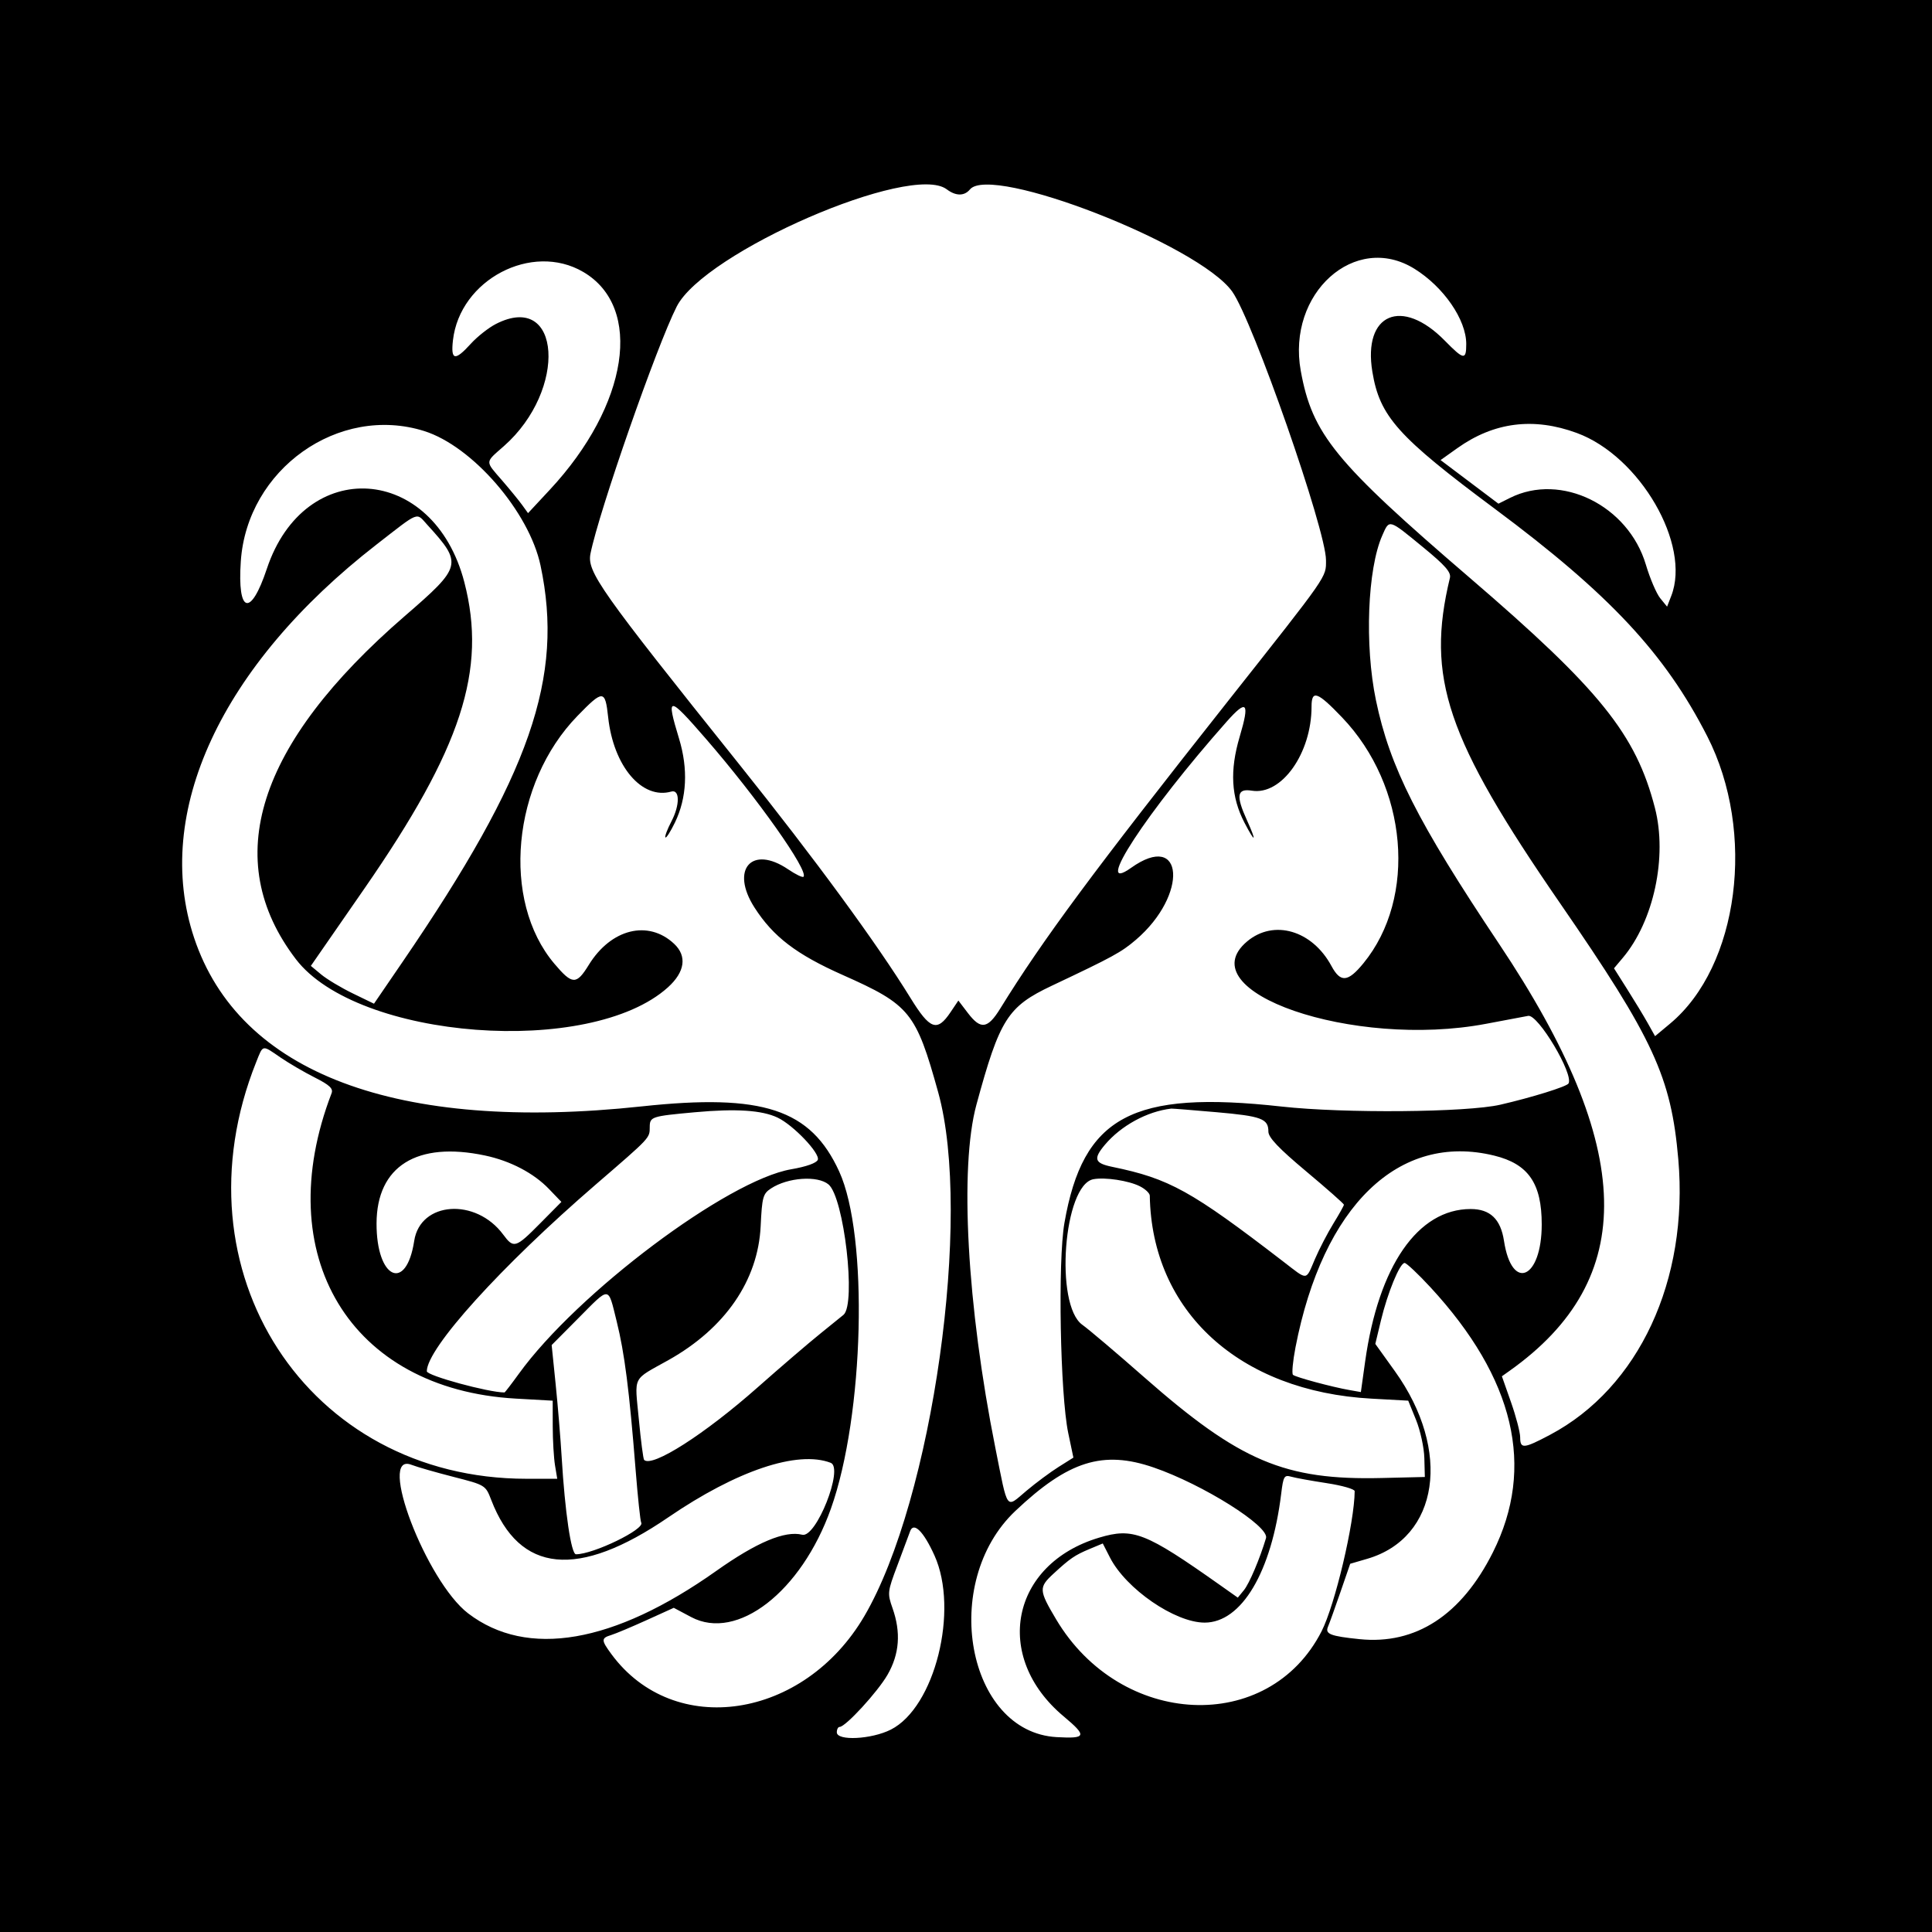 <?xml version="1.0"?>
<svg width="256" height="256" xmlns="http://www.w3.org/2000/svg" xmlns:svg="http://www.w3.org/2000/svg" version="1.1">
 <rect width="100%" height="100%" fill="#808080" stroke="none"/>
 <title>C-BW-2</title>
 <g class="layer">
  <title>Layer 1</title>
  <rect fill="#000000" height="256" id="svg_1" stroke="#ffffff" stroke-width="0" width="256" x="0" y="0"/>
  <ellipse cx="127" cy="126" fill="#ffffff" id="svg_2" rx="116" ry="115" stroke="#ffffff" stroke-width="0"/>
  <g id="svgg">
   <path d="m120.421,0.363c-47.776,4.044 -85.582,28.501 -106.163,68.682c-43.459,84.848 17.634,185.123 112.834,185.2c95.084,0.077 156.284,-100.372 112.834,-185.2c-22.425,-43.78 -72.652,-72.646 -119.506,-68.682m5.031,24.724c1.198,0.906 2.326,0.911 3.07,0.015c2.811,-3.386 30.342,7.337 34.757,13.536c2.732,3.837 12.423,31.589 12.423,35.578c0,2.33 0.434,1.707 -13.075,18.795c-17.744,22.443 -24.461,31.514 -30.086,40.625c-1.668,2.701 -2.585,2.83 -4.284,0.603l-1.267,-1.662l-1.037,1.543c-1.783,2.652 -2.718,2.32 -5.31,-1.887c-4.433,-7.198 -12.646,-18.406 -22.63,-30.882c-18.562,-23.194 -20.254,-25.591 -19.768,-28.002c1.132,-5.616 8.759,-27.471 11.419,-32.722c3.659,-7.22 31.059,-19.118 35.788,-15.54m-48.173,10.943c8.004,4.69 6.017,17.652 -4.426,28.865l-2.884,3.098l-0.783,-1.084c-0.43,-0.596 -1.624,-2.056 -2.652,-3.245c-2.288,-2.644 -2.304,-2.317 0.23,-4.548c8.463,-7.45 7.611,-20.616 -1.047,-16.192c-0.973,0.497 -2.471,1.676 -3.328,2.621c-2.112,2.325 -2.671,2.22 -2.371,-0.446c0.906,-8.033 10.461,-13.053 17.261,-9.068m110.14,-0.419c3.878,2.41 6.867,6.748 6.867,9.968c0,2.172 -0.323,2.123 -2.831,-0.433c-5.702,-5.81 -10.881,-3.59 -9.608,4.118c0.977,5.918 3.353,8.577 16.229,18.156c15.194,11.305 22.554,19.187 28.15,30.149c6.491,12.717 4.197,30.452 -4.925,38.061l-1.996,1.666l-0.952,-1.699c-0.525,-0.935 -1.749,-2.958 -2.722,-4.496l-1.767,-2.797l1.175,-1.397c4.098,-4.87 5.919,-13.383 4.248,-19.856c-2.518,-9.755 -7.271,-15.662 -24.524,-30.48c-17.862,-15.341 -20.881,-19.038 -22.403,-27.432c-1.864,-10.276 7.195,-18.412 15.059,-13.527m-131.215,21.501c6.393,2.006 13.907,10.687 15.421,17.817c3.147,14.816 -1.358,27.768 -18.257,52.489l-3.812,5.576l-2.811,-1.365c-1.547,-0.751 -3.428,-1.879 -4.182,-2.506l-1.371,-1.14l7.078,-10.219c12.894,-18.616 16.277,-28.978 13.259,-40.621c-4.055,-15.651 -21.164,-16.806 -26.172,-1.769c-2.148,6.45 -3.922,5.931 -3.447,-1.008c0.836,-12.195 12.963,-20.809 24.293,-17.255m152.738,0.259c8.358,3.074 15.152,14.793 12.514,21.582l-0.556,1.43l-0.91,-1.117c-0.5,-0.614 -1.356,-2.618 -1.902,-4.453c-2.337,-7.845 -11.228,-12.219 -17.986,-8.847l-1.549,0.773l-3.833,-2.889l-3.834,-2.889l2.233,-1.588c4.846,-3.446 10.095,-4.11 15.823,-2.003m-152.317,12.17c4.702,5.163 4.616,5.515 -2.974,12.078c-19.623,16.969 -24.495,32.298 -14.451,45.466c8.154,10.691 39.026,13.03 49.313,3.737c2.252,-2.035 2.549,-4.139 0.812,-5.766c-3.427,-3.211 -8.362,-1.987 -11.31,2.806c-1.639,2.663 -2.181,2.644 -4.559,-0.17c-7.074,-8.365 -5.621,-23.899 3.07,-32.836c3.398,-3.495 3.666,-3.483 4.062,0.182c0.701,6.498 4.485,10.951 8.368,9.849c1.132,-0.321 1.146,1.782 0.025,3.931c-0.557,1.068 -0.919,2.033 -0.806,2.146c0.113,0.113 0.68,-0.773 1.259,-1.97c1.583,-3.268 1.77,-7.096 0.547,-11.122c-1.75,-5.761 -1.458,-5.759 3.56,0.024c6.807,7.846 13.664,17.542 12.928,18.279c-0.129,0.129 -1.04,-0.312 -2.025,-0.98c-4.826,-3.276 -7.714,-0.004 -4.466,5.059c2.481,3.868 5.543,6.206 11.715,8.947c8.886,3.948 9.679,4.925 12.627,15.541c4.547,16.381 -0.744,53.941 -9.773,69.379c-8.017,13.708 -25.225,16.316 -33.515,5.08c-1.385,-1.878 -1.39,-2.138 -0.047,-2.55c0.59,-0.181 2.698,-1.067 4.684,-1.968l3.613,-1.639l2.308,1.227c6.088,3.237 14.59,-3.355 18.508,-14.351c4.418,-12.394 5.004,-36.171 1.101,-44.695c-3.783,-8.263 -10.104,-10.348 -26.152,-8.623c-32.436,3.487 -53.344,-4.386 -59.325,-22.339c-5.512,-16.545 3.556,-36.097 24.167,-52.106c5.807,-4.511 5.217,-4.282 6.734,-2.616m131.973,2.993c2.904,2.383 3.705,3.299 3.528,4.036c-3.19,13.236 -0.477,21.244 14.606,43.129c12.39,17.976 14.709,23 15.657,33.922c1.391,16.02 -5.231,30.255 -16.977,36.489c-3.512,1.863 -3.976,1.904 -3.976,0.348c0,-0.659 -0.545,-2.751 -1.211,-4.646l-1.211,-3.446l1.007,-0.715c17.143,-12.165 16.723,-29.492 -1.372,-56.569c-10.837,-16.217 -14.485,-23.436 -16.327,-32.308c-1.511,-7.288 -1.122,-17.376 0.841,-21.816c0.965,-2.182 0.796,-2.231 5.435,1.577m-10.761,22.525c8.702,9.104 9.979,23.856 2.823,32.588c-2.053,2.505 -3.028,2.587 -4.231,0.353c-2.551,-4.735 -7.65,-6.221 -11.175,-3.255c-7.922,6.666 14.058,14.247 31.654,10.917c2.359,-0.446 4.875,-0.92 5.59,-1.053c1.304,-0.243 6.079,7.772 5.341,8.965c-0.255,0.413 -4.855,1.843 -9.024,2.804c-4.452,1.027 -20.705,1.166 -28.979,0.248c-19.81,-2.197 -26.325,1.292 -28.787,15.419c-0.886,5.081 -0.564,22.752 0.507,27.853l0.681,3.244l-1.972,1.241c-1.085,0.683 -2.991,2.098 -4.238,3.147c-2.789,2.346 -2.428,2.842 -4.127,-5.655c-3.762,-18.816 -4.776,-37.172 -2.514,-45.489c3.09,-11.359 4.131,-13.001 10,-15.775c8.113,-3.835 9.201,-4.429 11.137,-6.086c6.967,-5.963 6.379,-14.53 -0.653,-9.523c-5.195,3.7 2.068,-7.405 12.669,-19.37c2.691,-3.036 3.089,-2.585 1.737,1.97c-1.336,4.503 -1.144,7.999 0.628,11.407c1.455,2.798 1.653,2.592 0.323,-0.339c-1.48,-3.261 -1.319,-4.219 0.657,-3.899c3.942,0.64 7.91,-4.952 7.91,-11.149c0,-2.252 0.781,-1.974 4.042,1.437m-140.66,45.067c1.095,0.75 3.136,1.943 4.534,2.649c1.962,0.991 2.472,1.467 2.232,2.089c-8.255,21.493 2.445,39.225 24.415,40.461l4.885,0.275l0.005,3.386c0.003,1.863 0.139,4.191 0.301,5.174l0.296,1.787l-4.072,0c-29.035,0 -46.894,-27.529 -35.818,-55.212c0.94,-2.349 0.74,-2.31 3.222,-0.609m65.878,7.972c2.075,0.985 5.642,4.731 5.315,5.583c-0.164,0.427 -1.519,0.911 -3.52,1.254c-8.45,1.454 -28.328,16.373 -36.073,27.072c-0.996,1.377 -1.86,2.502 -1.921,2.502c-2.125,0 -10.293,-2.227 -10.293,-2.807c0,-3.045 9.833,-13.913 22.398,-24.755c7.269,-6.272 7.131,-6.124 7.14,-7.6c0.01,-1.374 0.209,-1.439 5.964,-1.965c5.484,-0.501 8.896,-0.279 10.989,0.714m58.098,-0.726c6.028,0.529 6.924,0.863 6.924,2.581c0,0.774 1.382,2.227 5.004,5.26c2.752,2.305 5.004,4.293 5.004,4.42c0,0.126 -0.628,1.25 -1.396,2.497c-0.768,1.249 -1.866,3.363 -2.441,4.699c-1.255,2.92 -0.882,2.889 -4.181,0.352c-12.239,-9.414 -15.107,-11.002 -22.683,-12.565c-2.351,-0.485 -2.541,-1.057 -0.972,-2.922c2.138,-2.541 5.603,-4.428 8.798,-4.795c0.132,-0.015 2.806,0.198 5.944,0.474m-96.869,5.744c3.353,0.711 6.445,2.33 8.461,4.43l1.648,1.716l-2.824,2.854c-3.235,3.269 -3.499,3.349 -4.882,1.479c-3.637,-4.919 -10.994,-4.403 -11.795,0.827c-1.052,6.873 -5.014,5.037 -4.99,-2.312c0.023,-7.581 5.349,-10.911 14.381,-8.995m133.724,0.013c4.515,1.109 6.288,3.677 6.287,9.111c-0.002,7.238 -3.962,8.967 -5.001,2.183c-0.442,-2.886 -1.836,-4.218 -4.414,-4.218c-6.998,0 -12.211,7.535 -13.985,20.214l-0.565,4.04l-1.48,-0.26c-2.351,-0.411 -7.169,-1.71 -7.515,-2.024c-0.174,-0.157 -0.025,-1.787 0.329,-3.622c3.64,-18.801 13.714,-28.524 26.343,-25.424m-88.219,3.815c2.054,1.705 3.682,15.805 1.995,17.275c-0.099,0.087 -1.466,1.194 -3.038,2.46c-1.573,1.267 -5.326,4.485 -8.34,7.152c-7.028,6.218 -13.995,10.67 -15.049,9.616c-0.116,-0.116 -0.433,-2.546 -0.702,-5.401c-0.557,-5.869 -0.947,-5.094 3.929,-7.826c7.501,-4.204 11.872,-10.552 12.215,-17.741c0.186,-3.865 0.306,-4.304 1.376,-5.005c2.228,-1.461 6.164,-1.734 7.615,-0.53m41.25,0.242c0.721,0.363 1.315,0.923 1.321,1.244c0.255,15.331 11.849,25.944 29.389,26.901l4.856,0.266l1.035,2.549c0.568,1.402 1.064,3.676 1.1,5.056l0.066,2.508l-5.719,0.136c-12.851,0.308 -18.795,-2.214 -31.453,-13.34c-3.669,-3.226 -7.363,-6.357 -8.208,-6.958c-3.706,-2.635 -2.498,-18.548 1.464,-19.294c1.537,-0.289 4.667,0.186 6.148,0.933m38.509,13.384c11.151,12.075 13.927,23.845 8.281,35.115c-4.173,8.331 -10.229,12.276 -17.677,11.513c-3.877,-0.398 -4.594,-0.682 -4.174,-1.656c0.183,-0.424 0.918,-2.473 1.635,-4.552l1.303,-3.78l2.249,-0.656c9.525,-2.777 11.231,-14.329 3.671,-24.865l-2.592,-3.613l0.743,-3.099c0.886,-3.687 2.506,-7.626 3.137,-7.626c0.248,0 1.789,1.448 3.422,3.217m-107.823,4.527c1.046,4.219 1.667,9.084 2.506,19.65c0.291,3.665 0.625,6.82 0.743,7.011c0.532,0.861 -6.337,4.195 -8.643,4.195c-0.638,0 -1.459,-5.563 -1.897,-12.866c-0.15,-2.49 -0.509,-6.851 -0.799,-9.692l-0.527,-5.164l3.51,-3.533c4.29,-4.319 3.928,-4.347 5.107,0.399m-21.63,20.599c4.22,1.079 4.253,1.099 5.004,3.053c3.744,9.735 11.487,10.498 23.457,2.312c9.071,-6.203 17.139,-8.913 21.527,-7.228c1.759,0.675 -1.928,9.993 -3.771,9.53c-2.29,-0.574 -6.042,1.004 -11.391,4.794c-13.599,9.633 -25.054,11.596 -32.872,5.633c-5.562,-4.242 -12.144,-21.498 -7.512,-19.691c0.721,0.281 3.222,1 5.558,1.597m92.787,-1.242c6.523,2.244 15.349,7.792 14.882,9.355c-0.819,2.739 -2.217,6.032 -2.931,6.903l-0.807,0.986l-2.383,-1.683c-9.876,-6.977 -11.495,-7.61 -16.002,-6.263c-11.699,3.497 -14.132,15.774 -4.693,23.676c3.137,2.626 3.02,2.976 -0.921,2.753c-11.898,-0.672 -15.518,-20.467 -5.479,-29.966c7.014,-6.635 11.602,-8.077 18.334,-5.761m22.939,2.077c2.031,0.31 3.692,0.786 3.691,1.061c-0.023,4.146 -2.605,15.075 -4.387,18.567c-6.998,13.718 -26.611,12.827 -35.18,-1.597c-2.289,-3.852 -2.309,-4.222 -0.342,-6.037c2.193,-2.024 2.825,-2.456 4.791,-3.278l1.74,-0.727l0.947,1.854c2.126,4.168 8.62,8.634 12.553,8.634c4.889,0 8.874,-6.714 10.141,-17.08c0.282,-2.315 0.402,-2.518 1.333,-2.252c0.562,0.16 2.684,0.545 4.715,0.854m-51.992,9.576c3.272,7.257 0.049,20.131 -5.78,23.079c-2.564,1.296 -7.159,1.526 -7.159,0.358c0,-0.394 0.167,-0.715 0.372,-0.715c0.783,0 5.038,-4.632 6.349,-6.91c1.583,-2.751 1.796,-5.611 0.659,-8.832c-0.693,-1.964 -0.668,-2.179 0.647,-5.659c0.751,-1.989 1.509,-4.022 1.683,-4.516c0.461,-1.309 1.789,0.007 3.228,3.197" fill="#000000" fill-rule="evenodd" id="path0"/>
  </g>
 </g>
</svg>